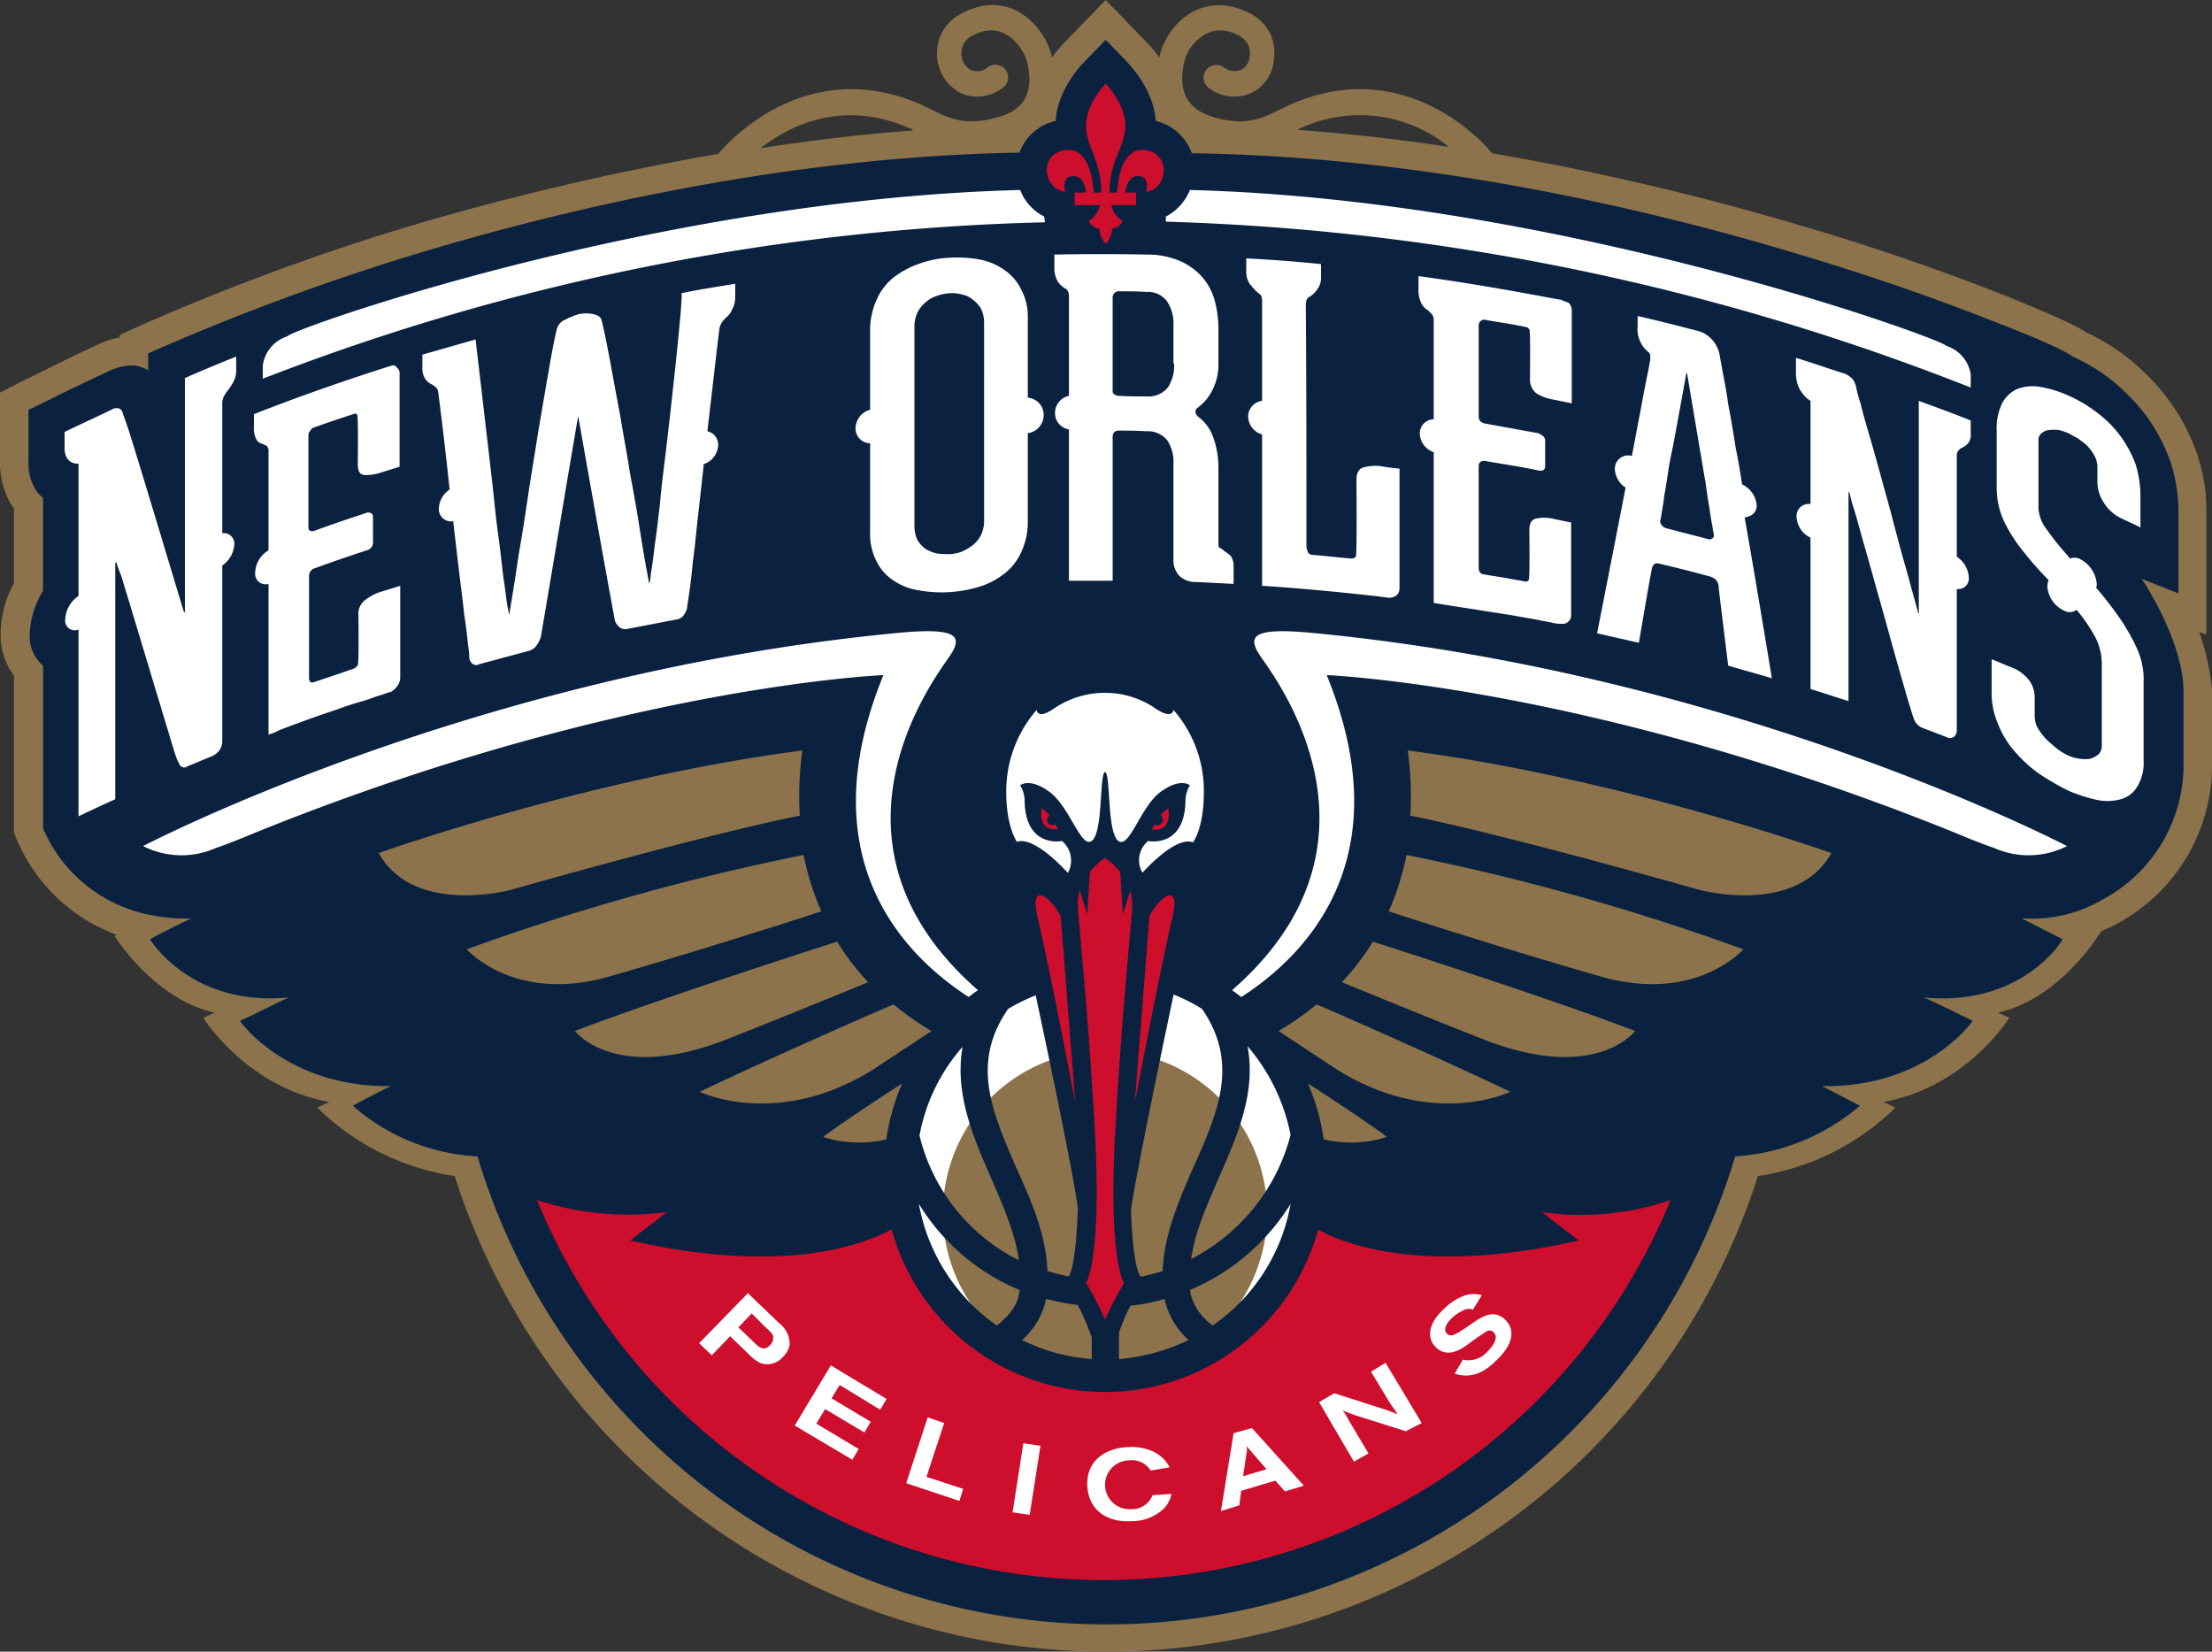 <svg xmlns="http://www.w3.org/2000/svg" height="220.781" width="295.701"><rect width="100%" height="100%" fill="#333333" stroke="none"/><defs><style>.cls-1{fill:#8c734b}.cls-2{fill:#0a2240}.cls-3{fill:#ce0e2d}.cls-4{fill:#fff}</style></defs><path class="cls-1" d="m294.008 84.486.931.339V68.148a22.525 22.525 0 0 0-1.354-7.789 27 27 0 0 0-3.894-7.195 31.292 31.292 0 0 0-5.249-5.334 29.953 29.953 0 0 0-5.672-3.47c-1.27-.847-3.81-2.032-10.666-4.826-5.842-2.286-15.238-5.841-27.429-9.397a358.588 358.588 0 0 0-41.227-9.65c-.085-.17-10.751-13.46-26.751-6.604-.508.254-1.1.508-1.609.762-2.37 1.186-4.486 2.201-8.55 1.1-2.37-.676-5.418-2.115-4.232-7.449a5.817 5.817 0 0 1 2.709-3.64 4.084 4.084 0 0 1 3.301-.423c2.116.592 3.048 1.778 2.71 3.555a2.06 2.06 0 0 1-1.27 1.609 2.45 2.45 0 0 1-2.202-.424 1.703 1.703 0 0 0-1.947 2.794 5.556 5.556 0 0 0 5.418.762 5.278 5.278 0 0 0 3.217-4.148c.254-1.355.593-5.757-5.08-7.365a7.593 7.593 0 0 0-5.925.677 9.352 9.352 0 0 0-4.233 5.841v.17a18.87 18.87 0 0 0-1.693-2.032L147.808 0l-5.502 5.672a18.87 18.87 0 0 0-1.693 2.032v-.17a9.821 9.821 0 0 0-4.233-5.84 7.289 7.289 0 0 0-5.926-.678c-5.672 1.693-5.333 6.095-5.08 7.365a5.954 5.954 0 0 0 3.217 4.148 5.556 5.556 0 0 0 5.418-.762 1.703 1.703 0 1 0-1.947-2.794 2.223 2.223 0 0 1-2.2.424 2.465 2.465 0 0 1-1.27-1.609c-.34-1.777.592-2.963 2.708-3.555a4.084 4.084 0 0 1 3.302.423 6.505 6.505 0 0 1 2.709 3.64c1.27 5.333-1.778 6.857-4.233 7.45-4.063 1.1-6.18.085-8.55-1.1-.508-.255-1.1-.509-1.608-.763-16-6.857-26.667 6.434-26.836 6.604a.083.083 0 0 1-.085.084A366.68 366.68 0 0 0 56.211 29.8a313.546 313.546 0 0 0-38.01 13.968L16 44.783v.338a9.523 9.523 0 0 0-2.878.931c-3.556 1.609-7.027 3.387-10.498 5.08L0 52.486v9.058a11.021 11.021 0 0 0 1.27 5.503 3.04 3.04 0 0 0 .592.847v10.074a14.136 14.136 0 0 0-1.777 6.687 9.07 9.07 0 0 0 1.777 5.672v20.995l.254.592a23.175 23.175 0 0 0 13.46 13.037l-.253.17s5.248 8.465 13.375 10.243l-1.524.677s5.757 9.312 16.847 11.26l-1.609.761a33.205 33.205 0 0 0 18.37 9.143 91.466 91.466 0 0 0 174.221 0 33.205 33.205 0 0 0 18.37-9.143l-1.608-.762c11.09-1.947 16.846-11.259 16.846-11.259l-1.523-.677c8.127-1.778 13.375-10.243 13.375-10.243l.508-.678a24.062 24.062 0 0 0 14.73-21.587V92.19a33.823 33.823 0 0 0-1.693-7.704ZM193.692 19.64q-9.905-1.524-20.318-2.286c.17-.084.424-.169.593-.254a18.785 18.785 0 0 1 19.725 2.54ZM121.48 17.1a1.364 1.364 0 0 1 .592.339c-6.942.508-13.799 1.354-20.402 2.37 3.81-2.963 10.836-6.603 19.81-2.709Z"/><path class="cls-2" d="m286.304 77.375 4.91 1.947V68.148a21.491 21.491 0 0 0-1.1-6.519 24.113 24.113 0 0 0-3.302-6.18 26.47 26.47 0 0 0-4.571-4.656 24.725 24.725 0 0 0-5.164-3.132c-.931-.677-3.47-1.947-10.243-4.571-5.757-2.286-15.069-5.757-27.09-9.312-19.725-5.926-49.439-12.868-80.423-13.291a6.74 6.74 0 0 0-4.825-4.318c-.254-4.063-3.217-7.195-3.81-7.873l-2.878-2.963-2.878 2.963c-.593.593-3.555 3.81-3.81 7.873a6.618 6.618 0 0 0-4.825 4.233c-30.476.508-59.597 7.28-78.983 13.037a315.898 315.898 0 0 0-37.503 13.799v2.285s-.254-.169-.423-.254a4.613 4.613 0 0 0-1.862-.423 7.45 7.45 0 0 0-2.794.677 388.083 388.083 0 0 0-10.328 4.995l-.592.254v6.857a6.628 6.628 0 0 0 .846 3.64 3.985 3.985 0 0 0 1.1 1.27v12.444A11.686 11.686 0 0 0 3.98 84.74a5.088 5.088 0 0 0 1.778 4.233v21.756a19.641 19.641 0 0 0 13.63 11.429c.253.084.507.084.761.169h.085a21.308 21.308 0 0 0 5.333.423c-1.862.931-3.64 1.778-5.503 2.794 0 .085 5.503 9.058 18.54 7.788-2.201 1.016-4.317 2.117-6.519 3.132 0 .085 6.265 8.89 20.148 8.72a177.8 177.8 0 0 0-5.079 2.624 27.518 27.518 0 0 0 16.677 6.773 87.758 87.758 0 0 0 168.126 0 28.358 28.358 0 0 0 16.677-6.773s-1.947-1.016-5.08-2.624c13.8.254 20.064-8.55 20.149-8.72a228.465 228.465 0 0 0-6.519-3.132c13.122 1.27 18.54-7.619 18.54-7.788-1.863-.931-3.64-1.863-5.503-2.794a18.692 18.692 0 0 0 10.92-2.54 20.424 20.424 0 0 0 10.752-17.354V92.19c-.17-6.857-5.588-14.815-5.588-14.815Z"/><path class="cls-3" d="M206.136 162.03c1.608 1.27 3.301 2.54 4.91 3.81 0-.17-19.47 5.333-33.439-.762l-1.524-.762a29.502 29.502 0 0 1-56.888 0c-.508.254-.931.508-1.524.762-13.883 6.095-33.439.593-33.439.762 1.609-1.27 3.302-2.54 4.91-3.81a39.277 39.277 0 0 1-17.354-1.608 81.906 81.906 0 0 0 151.533 0 37.05 37.05 0 0 1-17.185 1.608Z"/><path class="cls-4" d="M139.597 28.952a6.602 6.602 0 0 1-3.217-3.555c-49.1 1.27-98.116 18.878-97.946 19.555a4.758 4.758 0 0 0-3.302 3.894v1.778a309.484 309.484 0 0 1 104.55-20.91Zm120.549 17.27c.085-.677-51.301-19.556-101.078-20.825a6.942 6.942 0 0 1-3.217 3.555v.677a317.624 317.624 0 0 1 107.597 22.18v-1.778a4.77 4.77 0 0 0-3.302-3.81Z"/><path class="cls-3" d="M153.142 20.063c-3.217-.423-3.725 4.148-3.81 5.672h-1.016c0-4.317 2.117-6.095 2.117-8.973s-2.625-5.587-2.625-5.587-2.624 2.709-2.624 5.587 2.032 4.656 2.032 8.973H146.2c-.085-1.524-.593-6.095-3.81-5.672-3.47.424-3.047 5.164 0 5.588 0 0-.592-2.117 1.1-2.117 1.27 0 1.61 1.44 1.694 2.201h-1.524v1.693h3.386a3.209 3.209 0 0 1-1.523 2.117 1.848 1.848 0 0 0 1.439 1.016 3.302 3.302 0 0 0 .846 2.031 3.151 3.151 0 0 0 .847-2.031 1.848 1.848 0 0 0 1.439-1.016 3.209 3.209 0 0 1-1.524-2.117h3.302v-1.693h-1.44c.085-.762.424-2.2 1.694-2.2 1.693 0 1.1 2.116 1.1 2.116 2.963-.424 3.302-5.164-.084-5.588"/><path class="cls-4" d="M137.396 53.164V42.582a7.677 7.677 0 0 0-.847-3.81 6.669 6.669 0 0 0-2.2-2.624 8.353 8.353 0 0 0-3.302-1.44 16.323 16.323 0 0 0-4.149-.253 13.4 13.4 0 0 0-4.148.846 11.956 11.956 0 0 0-3.386 1.863 7.777 7.777 0 0 0-2.2 2.963 9.813 9.813 0 0 0-.847 3.978v10.667a2.618 2.618 0 0 0-1.947 2.455 1.988 1.988 0 0 0 1.947 2.032v11.936a7.897 7.897 0 0 0 .846 3.81 6.417 6.417 0 0 0 2.201 2.54 8.143 8.143 0 0 0 3.386 1.354 17.286 17.286 0 0 0 8.297-.508 10.296 10.296 0 0 0 3.301-1.778 7.485 7.485 0 0 0 2.201-2.878 9.406 9.406 0 0 0 .847-3.894V57.904a2.433 2.433 0 0 0 2.116-2.285 2.295 2.295 0 0 0-2.116-2.455Zm-5.841 16.423a4.414 4.414 0 0 1-.424 1.947 4.307 4.307 0 0 1-1.1 1.354 8.04 8.04 0 0 1-1.44.847 5.466 5.466 0 0 1-1.608.338 11.345 11.345 0 0 1-1.693-.084 4.763 4.763 0 0 1-1.524-.593 3.744 3.744 0 0 1-1.1-1.185 4.15 4.15 0 0 1-.424-1.947V43.682a4.414 4.414 0 0 1 .424-1.947 4.307 4.307 0 0 1 1.1-1.354 4.439 4.439 0 0 1 1.524-.847 6.016 6.016 0 0 1 1.693-.339 4.948 4.948 0 0 1 1.609.17 3.221 3.221 0 0 1 1.439.677 4.948 4.948 0 0 1 1.1 1.185 4.414 4.414 0 0 1 .423 1.947ZM24.804 81.777c0 .085 0 .17-.085.085l-.169-.17c-.17-.508-7.11-23.703-7.534-24.719-.339-1.1-.593-1.608-.593-1.693a.878.878 0 0 0-.508-.677 1.185 1.185 0 0 0-1.016.169c-2.116 1.016-4.148 1.947-6.264 2.963v1.947a2.894 2.894 0 0 0 .254 1.44 1.733 1.733 0 0 0 .677.676 1.674 1.674 0 0 0 .931.17V79.66a4.024 4.024 0 0 0-1.777 3.132 1.276 1.276 0 0 0 1.777 1.354v24.974c1.609-.762 3.217-1.524 4.91-2.286V75.513c0-.254 0-.34.085-.34l.085.086a16.38 16.38 0 0 0 .592 1.608c.339 1.016 7.196 23.873 7.28 24.042a7.077 7.077 0 0 0 .593 1.355.677.677 0 0 0 1.016.169c1.1-.423 2.201-.931 3.302-1.355a2.489 2.489 0 0 0 1.016-.846 2.116 2.116 0 0 0 .338-1.185v-23.45a3.727 3.727 0 0 0 1.609-2.793 1.406 1.406 0 0 0-1.609-1.524V53.925a2.124 2.124 0 0 1 .17-.846c.084-.17.253-.423.338-.593a9.369 9.369 0 0 0 .931-1.354 3.255 3.255 0 0 0 .424-1.778v-1.693c-2.286.931-4.572 1.862-6.858 2.878v31.238Zm231.871.423c0 .085 0 .085-.085 0s-.084-.169-.169-.254c-.17-.592-.423-1.693-.931-3.386-.423-1.693-1.016-3.64-1.609-5.841s-1.185-4.571-1.862-6.942c-.677-2.455-1.27-4.656-1.862-6.688s-1.1-3.724-1.44-5.164a17.798 17.798 0 0 1-.592-2.2 2.624 2.624 0 0 0-.508-1.101 3.044 3.044 0 0 0-1.016-.677c-2.2-.678-4.317-1.44-6.518-2.117v1.947a5.091 5.091 0 0 0 .254 1.693 3.96 3.96 0 0 0 .677 1.186 3.609 3.609 0 0 0 1.016.93v13.8a1.605 1.605 0 0 0-1.863 1.693 3.251 3.251 0 0 0 1.863 2.793v20.233c1.693.508 3.386 1.1 5.079 1.608V66.031c0-.254 0-.338.085-.254 0 .085.084.085.084.254a19.57 19.57 0 0 0 .593 2.117c.423 1.354.846 3.047 1.44 5.079s1.184 4.233 1.862 6.603 1.27 4.571 1.862 6.688 1.1 3.894 1.524 5.333q.635 2.286.762 2.54a16.405 16.405 0 0 0 .592 1.862 1.976 1.976 0 0 0 1.016 1.016l3.302 1.27a.87.87 0 0 0 1.015-.085 1.156 1.156 0 0 0 .339-.931V78.729a1.406 1.406 0 0 0 1.608-1.523 3.591 3.591 0 0 0-1.608-2.794v-13.46a1.094 1.094 0 0 1 .17-.677l.338-.339a2.86 2.86 0 0 0 .931-.593 1.842 1.842 0 0 0 .423-1.439v-1.693c-2.285-.931-4.656-1.778-6.941-2.624V82.2Zm28.952 4.402a26.936 26.936 0 0 0-2.624-4.486q-1.27-1.778-2.794-3.556a1.074 1.074 0 0 0 .085-.508 4.108 4.108 0 0 0-2.201-3.301 1.552 1.552 0 0 0-1.355-.085c-.169-.17-.338-.423-.508-.593a37.014 37.014 0 0 1-2.624-3.301 5.107 5.107 0 0 1-1.1-2.71v-9.227a1.092 1.092 0 0 1 .423-.93 1.858 1.858 0 0 1 1.016-.424 6.365 6.365 0 0 1 1.27 0 7.45 7.45 0 0 1 1.27.423c.338.17.761.424 1.27.677.423.34.93.678 1.27 1.016a6.067 6.067 0 0 1 .93 1.27 3.12 3.12 0 0 1 .424 1.44v2.2a5.236 5.236 0 0 0 .93 2.794 5.473 5.473 0 0 0 2.371 2.032c.847.423 1.693.762 2.455 1.185V66.2a14.281 14.281 0 0 0-.677-4.232 15.931 15.931 0 0 0-2.032-3.725 14.854 14.854 0 0 0-3.047-3.048 17.498 17.498 0 0 0-3.81-2.285 15.017 15.017 0 0 0-3.81-1.186 5.905 5.905 0 0 0-3.047.254 4.308 4.308 0 0 0-2.032 1.863 7.636 7.636 0 0 0-.762 3.725v7.619a10.605 10.605 0 0 0 1.016 4.571 20.795 20.795 0 0 0 2.625 4.063 45.195 45.195 0 0 0 3.301 3.725 2.504 2.504 0 0 0-.17.847 3.86 3.86 0 0 0 2.202 3.217 1.508 1.508 0 0 0 1.693-.085 20.555 20.555 0 0 1 2.37 3.386 7.787 7.787 0 0 1 1.016 3.81v10.92a1.675 1.675 0 0 1-.423 1.185 3.379 3.379 0 0 1-1.1.593 4.101 4.101 0 0 1-1.44 0 5.139 5.139 0 0 1-1.524-.423 7.375 7.375 0 0 1-1.523-.931c-.508-.424-1.016-.847-1.44-1.27a9.242 9.242 0 0 1-1.1-1.44 3.45 3.45 0 0 1-.423-1.523v-2.54a3.784 3.784 0 0 0-.762-2.37 5.397 5.397 0 0 0-2.286-1.693c-.931-.339-1.778-.762-2.709-1.1v4.401a10.503 10.503 0 0 0 .847 4.233 12.312 12.312 0 0 0 2.2 3.64 17.834 17.834 0 0 0 3.218 2.963 36.019 36.019 0 0 0 3.894 2.286 20.757 20.757 0 0 0 3.894 1.27 6.74 6.74 0 0 0 3.217-.085 3.668 3.668 0 0 0 2.2-1.693 6.028 6.028 0 0 0 .847-3.471V91.174a9.852 9.852 0 0 0-.93-4.572ZM88.888 61.375c-.254 2.032-.508 4.064-.677 6.095-.254 2.032-.423 3.725-.677 5.334-.17 1.523-.339 2.793-.508 3.724-.085.932-.17 1.44-.254 1.44q-.762-4.064-1.27-7.365c-.339-2.201-.762-4.572-1.27-7.28-.423-2.71-.931-5.334-1.354-7.958-.508-2.625-.932-4.995-1.355-7.28-.423-2.202-.762-3.98-1.1-5.25-.085-.423-.424-.677-1.1-.846a5.024 5.024 0 0 0-1.948 0 10.82 10.82 0 0 0-1.862.762 1.88 1.88 0 0 0-1.1 1.354c-.34 1.355-.678 3.217-1.101 5.672-.424 2.37-.847 4.995-1.355 7.873-.423 2.794-.931 5.672-1.354 8.55s-.847 5.588-1.27 7.958c-.339 2.37-.762 5.08-1.27 8.042 0 0-.085-.423-.254-1.354s-.254-2.117-.508-3.556c-.17-1.439-.339-3.132-.593-4.994s-.507-3.81-.677-5.757c-.508-4.571-2.455-21.164-2.455-21.164l-7.11 2.032v1.778a2.514 2.514 0 0 0 .422 1.524 1.99 1.99 0 0 0 .847.677c.17.084.339.254.508.338a1.275 1.275 0 0 1 .339.678c.592 4.656 1.1 8.973 1.523 13.037a3.182 3.182 0 0 0-1.439 2.54 1.636 1.636 0 0 0 1.947 1.692v.254c.254 2.201.508 4.402.762 6.519s.508 3.979.677 5.672q.381 2.54.508 4.063a10.549 10.549 0 0 1 .17 1.693 1.073 1.073 0 0 0 .338.762.75.75 0 0 0 .932.17l6.603-1.778a2.032 2.032 0 0 0 1.016-.593 4.259 4.259 0 0 0 .677-1.27c1.693-9.904 3.301-19.724 4.994-29.544 1.609 9.058 3.217 18.2 4.91 27.343a2.05 2.05 0 0 0 .678.931 1.313 1.313 0 0 0 1.016.17l6.603-1.27a1.388 1.388 0 0 0 .93-.593 2.917 2.917 0 0 0 .424-.93q0-.128.254-1.779t.508-4.317c.254-1.778.423-3.725.677-6.01q.381-3.302.762-6.858v-.254A2.804 2.804 0 0 0 96 59.512a1.838 1.838 0 0 0-1.439-1.862c.508-4.233 1.016-8.804 1.609-13.714a2.535 2.535 0 0 1 .338-.846 3.681 3.681 0 0 1 .508-.593 2.919 2.919 0 0 0 .847-1.1 3.58 3.58 0 0 0 .423-1.694v-1.777c-2.455.423-4.825.761-7.196 1.27.339 0-1.608 17.354-2.2 22.18Zm145.946 6.18a3.343 3.343 0 0 0-1.947-2.794c-.254-1.608-.508-3.217-.847-4.825a167.978 167.978 0 0 0-1.015-5.926 65.242 65.242 0 0 0-.762-4.402c-.17-1.1-.339-1.778-.339-1.947a4.303 4.303 0 0 0-.931-2.116 3.927 3.927 0 0 0-2.201-1.355c-2.625-.677-5.249-1.354-7.873-1.947v1.354a3.956 3.956 0 0 0 1.439 3.471.66.66 0 0 1 .254.593 3.175 3.175 0 0 1-.085.846s-.084.508-.254 1.355-.423 2.032-.677 3.47-.592 3.048-.931 4.91c-.17.932-.339 1.779-.508 2.71a1.781 1.781 0 0 0-2.286 1.778 3.16 3.16 0 0 0 1.44 2.455c-1.101 5.672-3.81 19.47-3.81 19.47l5.587 1.27s1.609-9.481 1.693-9.65c.085-.762.424-1.101 1.016-.932 2.201.508 4.487 1.1 6.688 1.693a1.985 1.985 0 0 1 .846.424 1.462 1.462 0 0 1 .424 1.1c0 .17 1.27 10.413 1.27 10.413 1.947.592 3.894 1.1 5.84 1.693 0 0-2.37-14.392-3.64-21.503 1.101-.169 1.609-.761 1.609-1.608Zm-5.926 4.402c-.17.17-.338.17-.677.085-1.863-.508-3.64-.932-5.503-1.44a.98.98 0 0 1-.592-.423.658.658 0 0 1-.17-.677s.085-.339.17-.931.254-1.355.338-2.286c.17-.931.339-1.947.508-3.132s.424-2.37.677-3.556c.593-3.217 1.186-6.433 1.778-9.735h.085c.593 3.555 1.185 7.026 1.778 10.582.254 1.354.423 2.624.677 3.894.17 1.27.339 2.455.508 3.386.17 1.016.254 1.863.423 2.54a9.577 9.577 0 0 0 .17 1.016c.084.338 0 .592-.17.677Zm-65.354 1.608a1.77 1.77 0 0 0-.508-.338c-.169-.085-.169-.339-.169-.762v-9.99a11.88 11.88 0 0 0-.677-3.978 5.736 5.736 0 0 0-2.032-2.794c-.423-.423-.508-.846-.085-1.185a6.473 6.473 0 0 0 2.032-2.455 7.381 7.381 0 0 0 .762-3.386v-4.572a14.618 14.618 0 0 0-.508-3.978 8.02 8.02 0 0 0-1.693-3.133 8.563 8.563 0 0 0-2.963-2.116 11.012 11.012 0 0 0-4.402-.847 300.767 300.767 0 0 0-12.36 0v1.694a3.558 3.558 0 0 0 .424 1.862 3.22 3.22 0 0 0 .93.931.845.845 0 0 1 .424.339 1.69 1.69 0 0 1 .17.762v13.29a2.348 2.348 0 0 0-1.863 2.286 2.192 2.192 0 0 0 1.862 2.201V77.63h5.842V58.412c0-.508.254-.846.761-.846 1.27 0 2.455 0 3.725.084a3.34 3.34 0 0 1 2.794 1.185 5.187 5.187 0 0 1 .846 3.217v12.783a3.095 3.095 0 0 0 .762 2.117 3.133 3.133 0 0 0 2.286.846c1.693.085 3.302.17 4.995.254v-2.285a2.514 2.514 0 0 0-.424-1.524c-.254-.17-.592-.424-.93-.678Zm-6.603-24.973a5.187 5.187 0 0 1-.846 3.217 3.34 3.34 0 0 1-2.794 1.185c-1.27 0-2.54 0-3.81-.084a1.203 1.203 0 0 1-.508-.17.466.466 0 0 1-.254-.423V39.788a.825.825 0 0 1 .932-.847c1.185 0 2.37 0 3.555.085a3.173 3.173 0 0 1 2.794 1.27 5.354 5.354 0 0 1 .846 3.217v5.08Zm25.312 13.884c-.593.169-.931.762-.931 1.608 0 .254.085 10.074-.085 10.328a.769.769 0 0 1-.592.254c-1.778-.17-3.471-.339-5.249-.508a.637.637 0 0 1-.593-.423 2.504 2.504 0 0 1-.169-.847c0-10.666 0-21.333-.085-32.084a1.821 1.821 0 0 1 .17-.847.845.845 0 0 1 .423-.338 3.22 3.22 0 0 0 .931-.931 2.44 2.44 0 0 0 .508-1.609v-1.778a198.217 198.217 0 0 0-9.99-.762v1.778a2.86 2.86 0 0 0 .509 1.693 12.061 12.061 0 0 0 .931 1.016c.17.17.339.254.508.423a1.821 1.821 0 0 1 .17.847v13.29a2.108 2.108 0 0 0-1.863 2.117 2.54 2.54 0 0 0 1.862 2.37v20.233c5.249.339 10.497.847 15.746 1.44.423.084.762.084 1.185.169a1.93 1.93 0 0 0 .931-.254 1.207 1.207 0 0 0 .508-1.016v-16c-.846-.085-1.693-.17-2.54-.339a6.45 6.45 0 0 0-2.285.17ZM52.486 48.846a.311.311 0 0 0-.254.085h-.084c-6.095 1.947-12.19 4.063-18.201 6.434v1.693a2.983 2.983 0 0 0 .338 1.693 1.224 1.224 0 0 0 .847.592l.508.254a.913.913 0 0 1 .254.762v13.206a3.605 3.605 0 0 0-1.778 2.963 1.398 1.398 0 0 0 1.778 1.524V98.2a7.323 7.323 0 0 0 1.44-.592 174.489 174.489 0 0 1 7.787-2.794c1.1-.423 2.201-.762 3.387-1.1.846-.255 1.693-.593 2.54-.847.338-.085.677-.254 1.015-.339h.085a1.128 1.128 0 0 0 .423-.254 2.873 2.873 0 0 0 .508-.508 2.023 2.023 0 0 0 .423-1.185V78.306c-.846.254-1.608.508-2.455.762a6.512 6.512 0 0 0-2.285 1.185 2.302 2.302 0 0 0-.847 2.032c0 .254.085 6.35-.085 6.603a1.138 1.138 0 0 1-.592.508c-.762.254-1.44.508-2.201.762l-3.048 1.016c-.423.17-.677 0-.677-.593V77.036a1.075 1.075 0 0 1 .846-1.1c2.286-.847 4.572-1.609 6.858-2.37a1.075 1.075 0 0 0 .846-1.101v-3.302c0-.338-.085-.508-.339-.592a.723.723 0 0 0-.592 0c-2.286.762-4.571 1.524-6.857 2.37-.593.17-.847 0-.847-.508v-12.19a.961.961 0 0 1 .254-.677c.17-.254.339-.424.508-.424a140.29 140.29 0 0 1 5.503-1.862c.084 0 .17.085.254.17.17.169.084 6.348.084 6.602 0 .932.254 1.355.847 1.44a5.977 5.977 0 0 0 2.286-.34c.846-.253 1.608-.507 2.455-.761V49.862a.889.889 0 0 0-.424-.762c0-.17-.254-.254-.508-.254Zm156.274-8.719a.311.311 0 0 0-.254-.085h-.084c-6.265-1.185-12.53-2.286-18.794-3.132v1.693a4.074 4.074 0 0 0 .339 1.862 2.188 2.188 0 0 0 .93 1.016l.509.508a1.264 1.264 0 0 1 .254.847v13.206a1.897 1.897 0 0 0-1.863 1.947 2.73 2.73 0 0 0 1.863 2.455v20.148l1.524.254 8.127 1.27c1.185.169 2.285.423 3.47.592.847.17 1.693.339 2.625.508a4.289 4.289 0 0 0 1.1.17h.508a.915.915 0 0 0 .593-.254 1.092 1.092 0 0 0 .423-.932V69.84c-.847-.169-1.693-.338-2.455-.507a5.172 5.172 0 0 0-2.286 0c-.592.169-.846.677-.846 1.608 0 .254.084 6.434-.085 6.603a.523.523 0 0 1-.592.17c-.762-.17-1.524-.254-2.286-.424-1.016-.169-2.117-.338-3.132-.508-.508-.084-.678-.423-.678-.93V62.305c0-.508.339-.762.932-.677 2.37.423 4.74.762 7.11 1.27.593.085.847-.085.847-.677v-3.217a.825.825 0 0 0-.339-.762 4.855 4.855 0 0 0-.592-.339c-2.37-.423-4.656-.846-7.027-1.27-.592-.084-.93-.423-.93-.93V43.512a.769.769 0 0 1 .253-.593.714.714 0 0 1 .593-.17c1.862.34 3.81.593 5.672 1.017l.254.254c.17.254.084 6.349.084 6.603a2.356 2.356 0 0 0 .847 1.947 6.116 6.116 0 0 0 2.286.847c.846.169 1.693.338 2.455.507V41.396a1.543 1.543 0 0 0-.424-.93c-.338-.085-.592-.255-.93-.34ZM99.978 172.866l4.148 3.979a3.565 3.565 0 0 1 1.44 2.878 3.093 3.093 0 0 1-.932 1.693 2.811 2.811 0 0 1-1.778.932c-1.185.169-2.031-.593-2.878-1.44l-2.37-2.285-2.455 2.54-1.693-1.609Zm-1.27 4.572 2.117 2.031c.508.508 1.27 1.27 2.116.339a1.34 1.34 0 0 0 .423-1.016c0-.423-.254-.677-1.016-1.354l-1.862-1.863Zm12.36 5.079 7.45 4.487-.847 1.439-5.418-3.302-1.1 1.778 5.248 3.132-.846 1.44-5.249-3.133-1.185 1.947 5.672 3.386-.847 1.44-7.703-4.572Zm12.952 6.942 2.201.762-2.37 7.195 4.91 1.609-.508 1.608-7.111-2.37Zm12.783 3.471 2.286.338-1.44 9.228-2.285-.34Zm19.809 6.772a4.047 4.047 0 0 1-1.1 2.032 6.28 6.28 0 0 1-4.317 1.608c-3.302.17-5.672-1.524-5.842-4.74-.169-3.471 2.625-5.08 5.503-5.165 1.1-.084 4.148.085 5.503 2.71l-2.54.423a2.947 2.947 0 0 0-2.878-1.355 3.263 3.263 0 1 0 .254 6.519 2.912 2.912 0 0 0 2.878-1.863Zm8.297-8.127 2.455-.677 6.941 7.703-2.54.762-1.269-1.439-4.571 1.355-.254 1.947-2.455.762Zm2.2 2.286a1.169 1.169 0 0 1-.253-.339.44.44 0 0 1-.17-.339v.762l-.508 3.387 3.133-.932Zm9.228-6.434 2.032-1.185 6.603 2.116c.847.254.931.339 1.862.677-.508-.762-.677-.93-1.1-1.608l-2.455-4.064 1.947-1.185 4.825 8.043-2.116 1.1-6.688-2.116c-.677-.254-1.016-.339-1.778-.678a7.311 7.311 0 0 1 .847 1.355l2.624 4.402-1.947 1.1Zm19.217-5.672a3.38 3.38 0 0 0 3.301-1.1c.424-.424 1.609-1.694.847-2.54-.508-.508-1.016-.17-1.44.17-.338.168-1.946 1.354-2.285 1.608-.762.508-2.54 1.693-4.063.169a2.413 2.413 0 0 1-.678-1.185c-.338-1.44.678-2.879 1.778-3.894a7.55 7.55 0 0 1 2.963-1.863 4.226 4.226 0 0 1 2.117 0l-1.186 1.947a1.513 1.513 0 0 0-1.1 0 6.62 6.62 0 0 0-1.609 1.016c-.761.677-1.354 1.609-.761 2.201.423.423.93.17 1.523-.17.339-.169 1.947-1.27 2.286-1.523.931-.593 2.54-1.608 3.979-.17 2.116 2.117-.423 4.741-1.27 5.503-1.1 1.1-2.963 2.54-5.503 1.693Zm-58.582-44.698s-33.438-11.175-18.878-46.814c0 0-35.386 1.439-83.808 20.994 0 0-3.387 1.44-5.418 2.116a11.34 11.34 0 0 1-9.736-.254S63.407 89.904 120.38 84.571c7.534-.678 8.466.423 6.518 3.217-1.608 2.455-21.925 28.274 10.074 49.269Z"/><path class="cls-1" d="M107.258 100.317c-28.613 3.724-56.634 13.714-56.634 13.714 4.74 8.465 17.693 4.91 17.693 4.91 24.296-6.857 35.132-9.228 38.603-9.905a44.357 44.357 0 0 1 .338-8.72Zm.17 13.968a310.91 310.91 0 0 0-45.037 12.613s6.35 7.28 19.048 3.64c10.666-3.047 24.296-7.364 28.36-8.719a35.802 35.802 0 0 1-2.371-7.534Zm4.486 11.597c-4.317 1.355-25.904 8.381-35.047 11.937 0 0 5.249 7.026 20.317 1.1 10.498-4.148 16.339-6.603 18.879-7.619a33.89 33.89 0 0 1-4.149-5.418Zm7.535 8.381c-3.81 1.609-17.778 7.789-25.905 11.683 0 0 10.244 4.994 23.027-2.878l7.957-5.25a39.367 39.367 0 0 1-5.08-3.555Zm8.973 5.587c-2.54 1.61-13.206 8.297-18.37 12.106 0 0 8.804 3.64 17.862-4.91 2.963-2.793 4.572-4.317 5.418-5.248a45.404 45.404 0 0 1-4.91-1.947Z"/><path class="cls-4" d="M158.475 137.057s33.439-11.175 18.878-46.814c0 0 35.386 1.439 83.809 20.994 0 0 3.386 1.44 5.418 2.116a11.34 11.34 0 0 0 9.735-.254S232.04 89.904 175.067 84.571c-7.534-.678-8.465.423-6.518 3.217 1.608 2.455 21.926 28.274-10.074 49.269Z"/><path class="cls-1" d="M188.189 100.317c28.613 3.724 56.634 13.714 56.634 13.714-4.74 8.465-17.693 4.91-17.693 4.91-24.296-6.857-35.132-9.228-38.602-9.905a44.357 44.357 0 0 0-.34-8.72Zm-.169 13.968a310.91 310.91 0 0 1 45.036 12.613s-6.349 7.28-19.047 3.64c-10.667-3.047-24.296-7.364-28.36-8.719a35.803 35.803 0 0 0 2.37-7.534Zm-4.487 11.597c4.317 1.355 25.904 8.381 35.047 11.937 0 0-5.248 7.026-20.317 1.1-10.497-4.148-16.339-6.603-18.878-7.619a33.89 33.89 0 0 0 4.148-5.418Zm-7.534 8.381c3.809 1.609 17.777 7.789 25.904 11.683 0 0-10.243 4.994-23.026-2.878l-7.958-5.25a39.365 39.365 0 0 0 5.08-3.555Zm-8.974 5.587c2.54 1.61 13.206 8.297 18.37 12.106 0 0-8.804 3.64-17.862-4.91-2.963-2.793-4.571-4.317-5.418-5.248 1.524-.508 3.217-1.185 4.91-1.947Z"/><path class="cls-4" d="M175.067 156.443a27.344 27.344 0 1 1-27.343-27.344 27.332 27.332 0 0 1 27.343 27.344Z"/><path class="cls-1" d="M169.395 162.115a21.672 21.672 0 1 1-21.671-21.672 21.732 21.732 0 0 1 21.671 21.672Z"/><path class="cls-2" d="M147.724 126.983a29.545 29.545 0 1 0 29.544 29.545 29.572 29.572 0 0 0-29.544-29.545Zm24.804 24.72a26.013 26.013 0 0 1-13.291 16.592c.508-3.64 2.116-7.196 3.725-10.92 2.37-5.419 4.994-11.26 3.81-17.524a25.902 25.902 0 0 1 5.756 11.851Zm-37.757-16.847a26.329 26.329 0 0 1 11.09-3.556v39.704a26.41 26.41 0 0 1-5.841-1.1c-.17-4.91-2.201-9.482-4.233-13.969-3.217-7.45-6.01-13.883-1.016-21.079Zm5.08 38.772a35.236 35.236 0 0 0 6.095 1.016v7.026a24.983 24.983 0 0 1-9.312-2.54 10.187 10.187 0 0 0 3.217-5.502Zm9.735 1.016a24.163 24.163 0 0 0 6.095-1.016 10.187 10.187 0 0 0 3.217 5.503 26.69 26.69 0 0 1-9.312 2.54Zm5.841-4.74a22.296 22.296 0 0 1-5.84 1.1V131.3a23.837 23.837 0 0 1 11.089 3.556c4.995 7.196 2.201 13.714-1.1 21.08-1.948 4.486-3.98 9.057-4.149 13.967Zm-26.75-29.969c-1.101 6.265 1.438 12.106 3.809 17.524 1.608 3.725 3.217 7.365 3.725 11.005a25.315 25.315 0 0 1-13.291-16.677 24.732 24.732 0 0 1 5.756-11.852Zm-5.842 20.995a28.75 28.75 0 0 0 13.46 11.513 1.074 1.074 0 0 1-.084.508c-.254 1.862-1.863 3.386-2.963 4.233a25.348 25.348 0 0 1-10.413-16.254Zm39.28 16.254a7.577 7.577 0 0 1-2.963-4.233 1.074 1.074 0 0 0-.085-.508 29.23 29.23 0 0 0 13.46-11.513 25.026 25.026 0 0 1-10.412 16.254Z"/><path class="cls-2" d="M156.528 88.634s-.254.931-.762.931a33.484 33.484 0 0 1-5.841-2.624c-.762-.423-1.778-1.016-2.117-1.185 0 0-1.523.762-2.2 1.185a33.484 33.484 0 0 1-5.842 2.624c-.592 0-.762-.93-.762-.93s-9.312 5.586-9.312 21.078c0 11.513 6.01 16.762 6.01 16.762l.847 3.302h22.519l.846-3.302s6.01-5.249 6.01-16.762c-.169-15.407-9.396-21.079-9.396-21.079Z"/><path class="cls-4" d="M160.93 105.904a16.383 16.383 0 0 0-4.064-11.005s-.084 1.354-2.37-.17a11.889 11.889 0 0 0-6.772-2.116 12.158 12.158 0 0 0-6.857 2.116c-2.201 1.524-2.286.17-2.286.17a16.557 16.557 0 0 0-4.064 11.005c0 3.979 1.016 5.926 1.355 6.518a12.431 12.431 0 0 0 23.619.17c.17-.254 1.439-2.117 1.439-6.688Z"/><path class="cls-2" d="M152.718 116.655a3.325 3.325 0 0 1 .762-4.233s4.91 1.016 4.995-5.418a4.064 4.064 0 0 1 .592-2.031s-1.27-1.1-3.978.93-4.148 7.79-5.672 6.435c-1.44-1.355-.931-8.89-1.693-9.143-.762.254-.254 7.788-1.693 9.143s-2.963-4.402-5.672-6.434-3.98-.931-3.98-.931a4.064 4.064 0 0 1 .593 2.031c.085 6.434 4.995 5.418 4.995 5.418a3.391 3.391 0 0 1 .847 4.148.083.083 0 0 1-.085.085c-5.841-6.264-9.227-5.418-7.534 1.609 1.608 6.857 7.957 36.317 8.888 43.174-.169 6.18-.846 8.38-1.015 8.804l-.593 1.27.677 1.439a21.02 21.02 0 0 1 2.117 4.063l2.37 6.096 2.37-6.096a21.08 21.08 0 0 1 2.117-4.148l.762-1.354-.678-1.355c-.169-.423-.846-2.54-1.015-8.465.846-6.095 7.28-36.487 8.888-43.513 1.778-6.857-1.608-7.704-7.365-1.524Z"/><path class="cls-3" d="M143.745 147.385c-2.117-11.005-3.725-19.047-5.08-24.973-1.015-4.487 1.694-2.71 3.133.084Zm7.957 0c2.117-11.005 3.725-19.047 5.08-24.973 1.016-4.487-1.693-2.71-3.132.084Zm-11.174-37.079a.678.678 0 0 1-.508-.931c.085-.17.17-.254.254-.424a5.53 5.53 0 0 0-1.016-.93s-.677 3.131 2.117 2.793a3.86 3.86 0 0 0-.339-.677c-.085.169-.339.169-.508.169Zm15.662-2.286a5.315 5.315 0 0 0-1.017.931.72.72 0 0 1 .254.424.8.8 0 0 1-.508.93.743.743 0 0 1-.592-.084 3.859 3.859 0 0 0-.339.678c2.878.338 2.201-2.879 2.201-2.879Zm-7.112 43.428c.931-16.93 2.286-28.952 2.286-30.476a9.44 9.44 0 0 0-.254-1.947l-1.016 3.217-.339-5.672a8.726 8.726 0 0 0-2.031-1.862h-.085a10.335 10.335 0 0 0-1.947 1.862l-.339 5.672-1.016-3.217a5.841 5.841 0 0 0-.254 1.947c0 1.524 1.355 13.46 2.286 30.476.931 16.931-1.185 20.064-1.185 20.064a39.64 39.64 0 0 1 2.54 4.91 39.64 39.64 0 0 1 2.54-4.91c0 .084-2.117-3.048-1.186-20.064Z"/></svg>